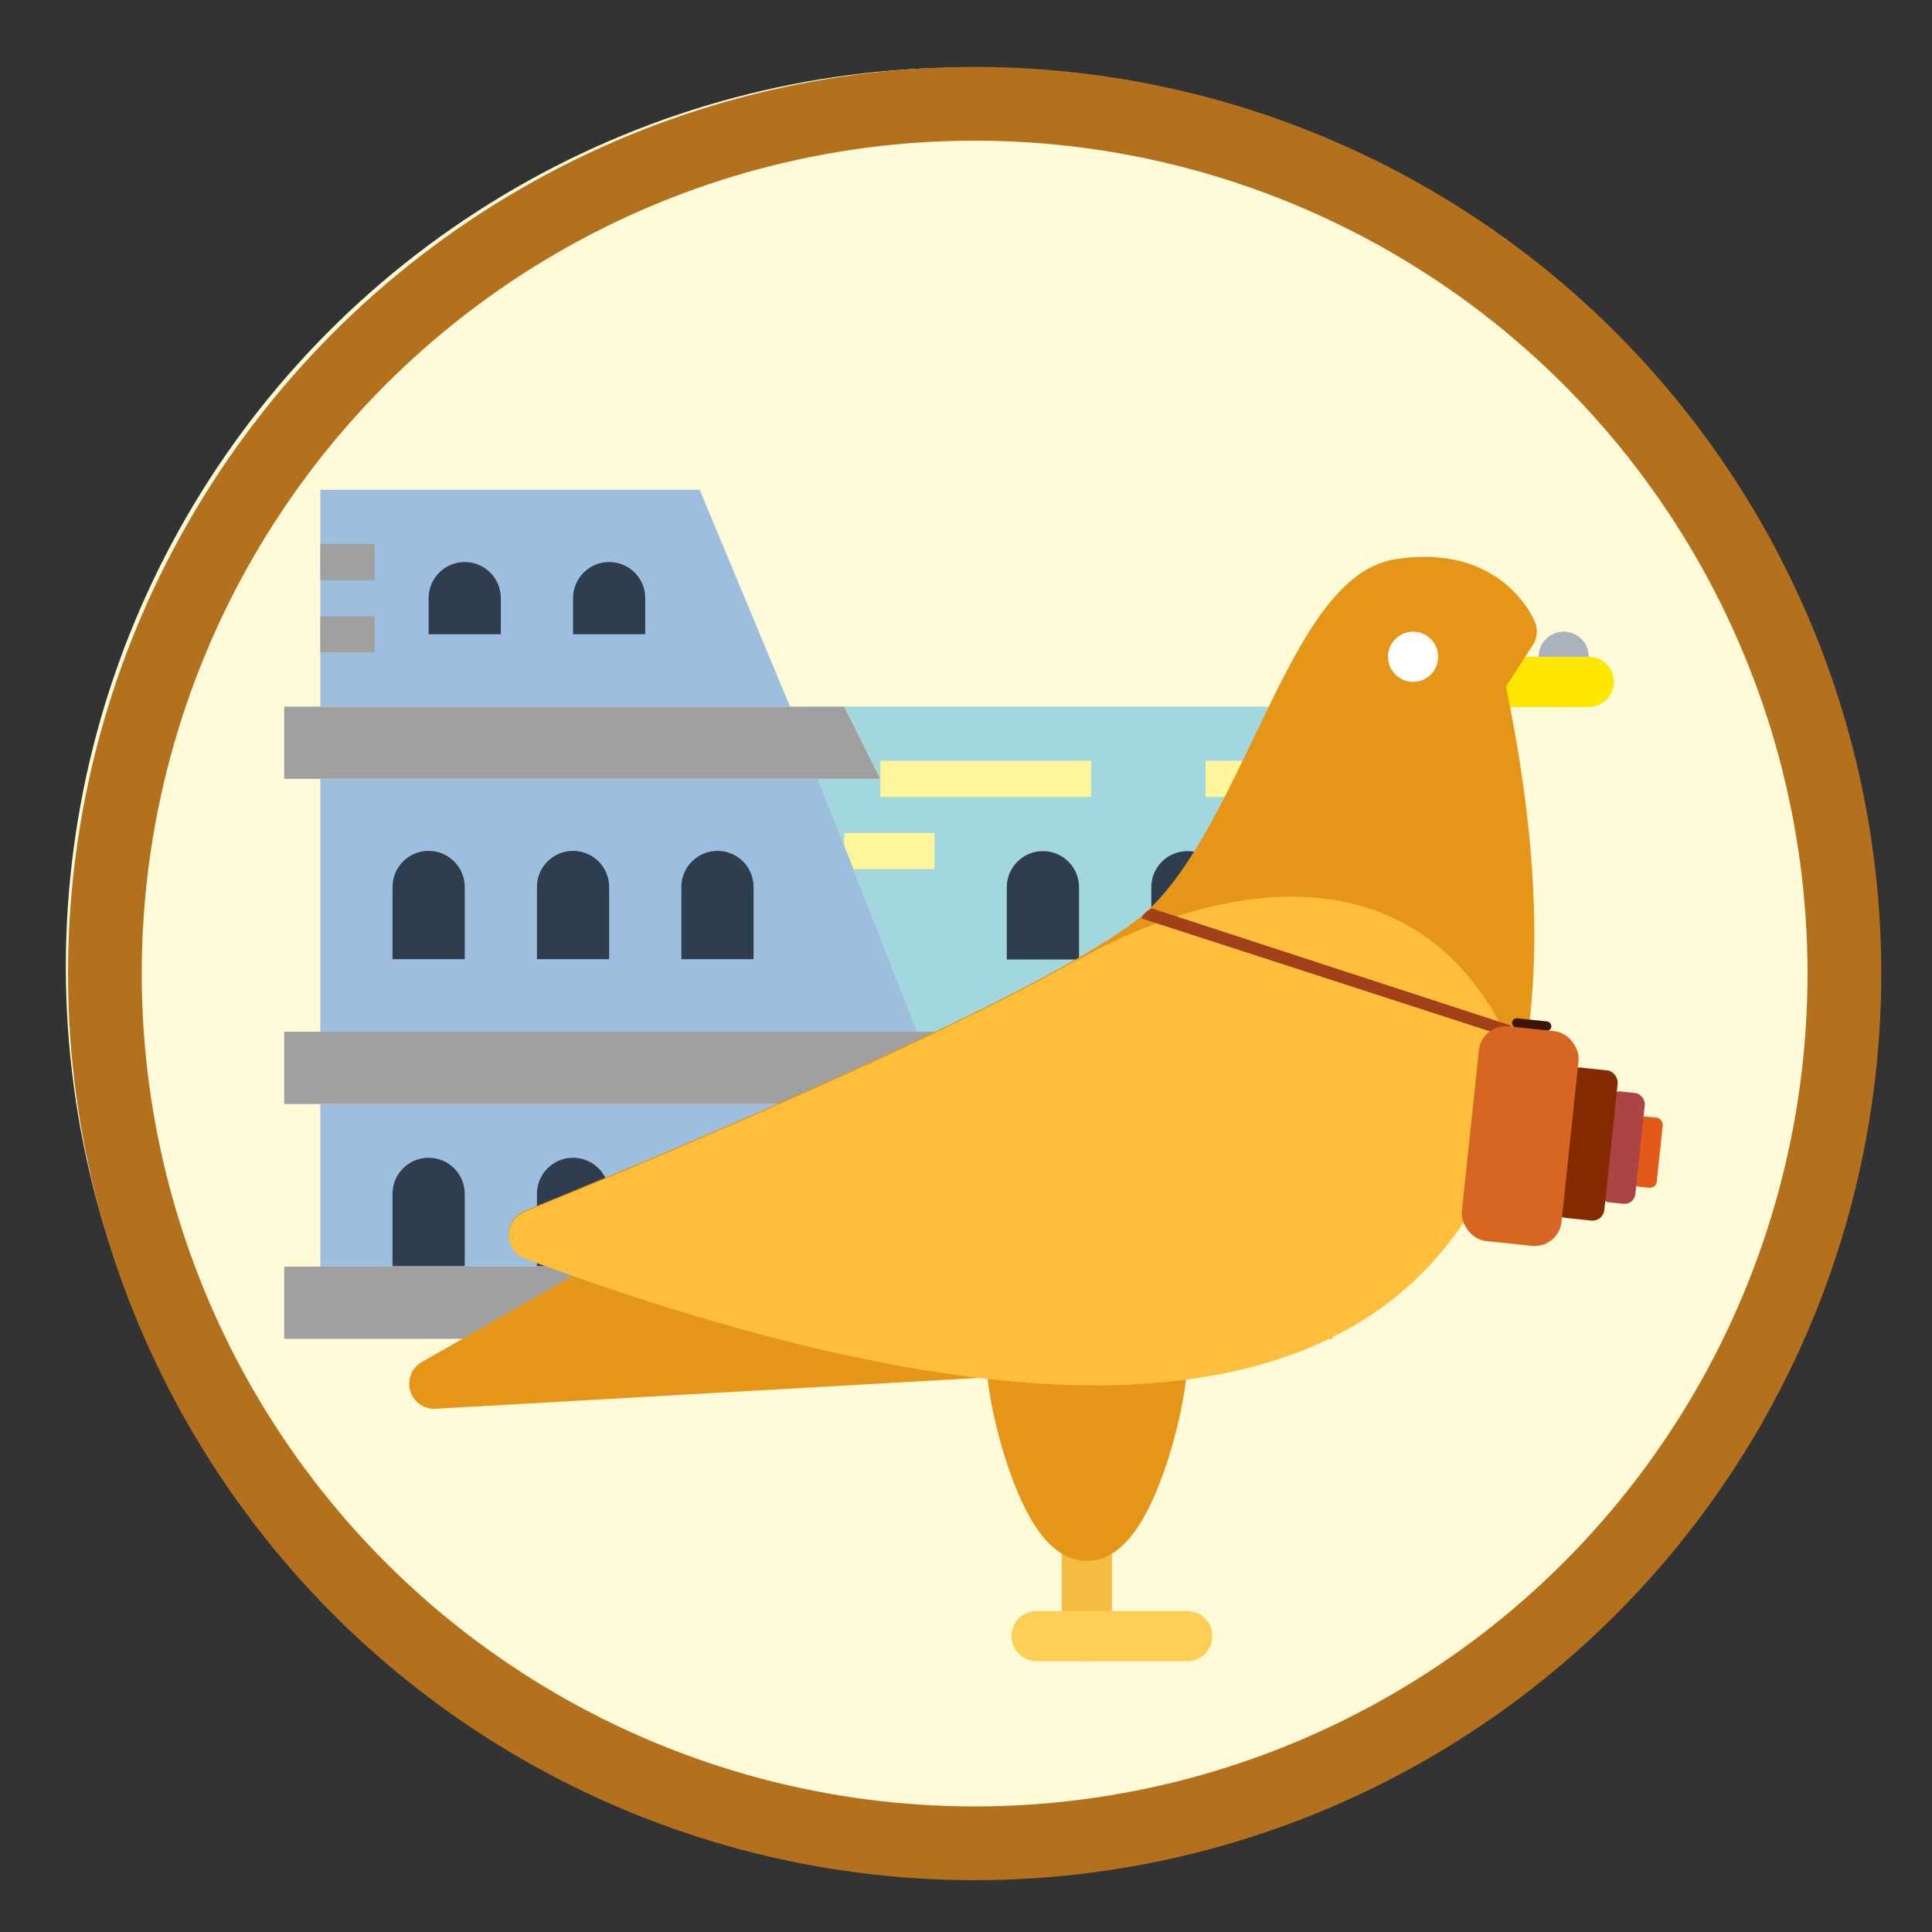 <?xml version="1.0" encoding="UTF-8" standalone="no"?>
<!-- Created with Inkscape (http://www.inkscape.org/) -->

<svg
   xmlns:dc="http://purl.org/dc/elements/1.1/"
   xmlns:cc="http://creativecommons.org/ns#"
   xmlns:rdf="http://www.w3.org/1999/02/22-rdf-syntax-ns#"
   xmlns:svg="http://www.w3.org/2000/svg"
   xmlns="http://www.w3.org/2000/svg"
   xmlns:sodipodi="http://sodipodi.sourceforge.net/DTD/sodipodi-0.dtd"
   xmlns:inkscape="http://www.inkscape.org/namespaces/inkscape"
   width="250px"
   height="250px"
   viewBox="0 0 250 250"
   version="1.1"
   id="SVGRoot"
   inkscape:version="0.92.1 r15371"
   sodipodi:docname="paul.svg">
  <rect x="0" y="0" width="250" height="250" fill="#333333" stroke="none"/>
  <sodipodi:namedview
     id="base"
     pagecolor="#ffffff"
     bordercolor="#666666"
     borderopacity="1.0"
     inkscape:pageopacity="0.0"
     inkscape:pageshadow="2"
     inkscape:zoom="1.024"
     inkscape:cx="124.02344"
     inkscape:cy="125"
     inkscape:document-units="px"
     inkscape:current-layer="layer1"
     showgrid="false"
     inkscape:window-width="1920"
     inkscape:window-height="1016"
     inkscape:window-x="0"
     inkscape:window-y="27"
     inkscape:window-maximized="1"
     inkscape:grid-bbox="true"
     inkscape:snap-grids="true" />
  <defs
     id="defs5196" />
  <g
     id="layer1"
     inkscape:groupmode="layer"
     inkscape:label="Livello 1">
    <g
       id="g5894"
       transform="translate(2.93,0.977)">
      <circle
         r="116.365"
         cy="124.131"
         cx="121.954"
         id="path6508"
         style="fill:#fffad7;fill-opacity:1;stroke:none;stroke-width:9.269;stroke-miterlimit:4;stroke-dasharray:none;stroke-opacity:1" />
      <path
         id="path6345"
         d="M 164.748,162.919 H 127.347 l -8.016,-21.038 h 5.678 l -4.675,-9.35 H 115.771 L 102.915,99.805 h 8.07 l -4.675,-9.35 h 58.438 z m 0,0"
         style="fill:#a2d8dd;fill-opacity:1;stroke-width:0.292"
         inkscape:connector-curvature="0" />
      <path
         id="path6347"
         d="m 132.022,109.155 c 2.582,0 4.675,2.093 4.675,4.675 v 9.35 h -9.35 v -9.35 c 0,-2.582 2.093,-4.675 4.675,-4.675 z m 0,0"
         style="fill:#2f3e4f;stroke-width:0.292"
         inkscape:connector-curvature="0" />
      <path
         id="path6349"
         d="m 150.723,109.155 c 2.582,0 4.675,2.093 4.675,4.675 v 9.35 h -9.35 v -9.35 c 0,-2.582 2.093,-4.675 4.675,-4.675 z m 0,0"
         style="fill:#2f3e4f;stroke-width:0.292"
         inkscape:connector-curvature="0" />
      <path
         id="path6351"
         d="m 150.723,139.543 c 2.582,0 4.675,2.093 4.675,4.675 v 9.35 h -9.35 v -9.35 c 0,-2.582 2.093,-4.675 4.675,-4.675 z m 0,0"
         style="fill:#2f3e4f;stroke-width:0.292"
         inkscape:connector-curvature="0" />
      <path
         id="path6353"
         d="m 153.06,97.468 h 11.688 v 4.675 h -11.688 z m 0,0"
         style="fill:#fef59c;stroke-width:0.292"
         inkscape:connector-curvature="0" />
      <path
         id="path6357"
         d="m 106.309,106.818 h 11.688 v 4.675 h -11.688 z m 0,0"
         style="fill:#fef59c;stroke-width:0.292"
         inkscape:connector-curvature="0" />
      <path
         style="fill:#fef59c;fill-opacity:1;stroke-width:0.377"
         inkscape:connector-curvature="0"
         id="path6359"
         d="m 110.984,97.468 h 27.278 v 4.675 H 110.984 Z m 0,0" />
      <path
         style="fill:#fef59c;stroke-width:0.347"
         inkscape:connector-curvature="0"
         id="path6363"
         d="m 125.01,139.543 h 9.885 v 4.675 h -9.885 z m 0,0" />
      <path
         id="path6369"
         d="M 115.771,132.531 102.915,99.805 H 38.521 v 32.725 z m 0,0"
         style="fill:#9dbedf;fill-opacity:1;stroke-width:0.292"
         inkscape:connector-curvature="0" />
      <path
         id="path6371"
         d="m 38.521,141.881 v 21.038 H 127.347 l -8.016,-21.038 z m 0,0"
         style="fill:#9dbedf;fill-opacity:1;stroke-width:0.292"
         inkscape:connector-curvature="0" />
      <path
         id="path6373"
         d="M 99.297,90.455 87.609,62.405 H 38.521 v 28.05 z m 0,0"
         style="fill:#9dbedf;fill-opacity:1;stroke-width:0.292"
         inkscape:connector-curvature="0" />
      <path
         id="path6375"
         d="M 33.846,162.919 H 169.423 v 9.35 H 33.846 Z m 0,0"
         style="fill:#a0a0a0;fill-opacity:1;stroke-width:0.292"
         inkscape:connector-curvature="0" />
      <g
         id="g6395"
         style="fill:#2f3e4f"
         transform="matrix(0.292,0,0,0.292,33.846,62.405)">
        <path
           id="path6377"
           d="m 64,296 c 8.836,0 16,7.164 16,16 v 32 H 48 v -32 c 0,-8.836 7.164,-16 16,-16 z m 0,0"
           inkscape:connector-curvature="0" />
        <path
           id="path6379"
           d="m 128,296 c 8.836,0 16,7.164 16,16 v 32 h -32 v -32 c 0,-8.836 7.164,-16 16,-16 z m 0,0"
           inkscape:connector-curvature="0" />
        <path
           id="path6381"
           d="m 192,296 c 8.836,0 16,7.164 16,16 v 32 h -32 v -32 c 0,-8.836 7.164,-16 16,-16 z m 0,0"
           inkscape:connector-curvature="0" />
        <path
           id="path6383"
           d="m 256,296 c 8.836,0 16,7.164 16,16 v 32 h -32 v -32 c 0,-8.836 7.164,-16 16,-16 z m 0,0"
           inkscape:connector-curvature="0" />
        <path
           id="path6385"
           d="m 64,160 c 8.836,0 16,7.164 16,16 v 32 H 48 v -32 c 0,-8.836 7.164,-16 16,-16 z m 0,0"
           inkscape:connector-curvature="0" />
        <path
           id="path6387"
           d="m 128,160 c 8.836,0 16,7.164 16,16 v 32 h -32 v -32 c 0,-8.836 7.164,-16 16,-16 z m 0,0"
           inkscape:connector-curvature="0" />
        <path
           id="path6389"
           d="m 80,32 c 8.836,0 16,7.164 16,16 V 64 H 64 V 48 c 0,-8.836 7.164,-16 16,-16 z m 0,0"
           inkscape:connector-curvature="0" />
        <path
           id="path6391"
           d="m 144,32 c 8.836,0 16,7.164 16,16 V 64 H 128 V 48 c 0,-8.836 7.164,-16 16,-16 z m 0,0"
           inkscape:connector-curvature="0" />
        <path
           id="path6393"
           d="m 192,160 c 8.836,0 16,7.164 16,16 v 32 h -32 v -32 c 0,-8.836 7.164,-16 16,-16 z m 0,0"
           inkscape:connector-curvature="0" />
      </g>
      <path
         id="path6397"
         d="M 110.984,99.805 H 33.846 v -9.35 h 72.463 z m 0,0"
         style="fill:#a0a0a0;fill-opacity:1;stroke-width:0.292"
         inkscape:connector-curvature="0" />
      <path
         id="path6399"
         d="M 38.521,78.767 H 45.534 v 4.675 h -7.013 z m 0,0"
         style="fill:#a0a0a0;fill-opacity:1;stroke-width:0.292"
         inkscape:connector-curvature="0" />
      <path
         id="path6401"
         d="M 38.521,69.417 H 45.534 v 4.675 h -7.013 z m 0,0"
         style="fill:#a0a0a0;fill-opacity:1;stroke-width:0.292"
         inkscape:connector-curvature="0" />
      <path
         id="path6405"
         d="M 125.01,141.881 H 33.846 v -9.35 h 86.489 z m 0,0"
         style="fill:#a0a0a0;fill-opacity:1;stroke-width:0.292"
         inkscape:connector-curvature="0" />
      <circle
         r="112.547"
         cy="125"
         cx="123.187"
         id="path5552"
         style="fill:#000000;fill-opacity:0;stroke:#b3711d;stroke-width:9.542;stroke-miterlimit:4;stroke-dasharray:none;stroke-opacity:1" />
      <path
         id="path2"
         d="m 199.411,90.503 c -1.794,0 -3.249,-1.455 -3.249,-3.244 V 84.01 c 0,-1.793 1.455,-3.249 3.249,-3.249 1.794,0 3.244,1.456 3.244,3.249 v 3.249 c 0,1.789 -1.451,3.244 -3.244,3.244 z"
         style="fill:#aab2bc;stroke-width:0.304"
         inkscape:connector-curvature="0" />
      <path
         id="path4"
         d="m 137.706,213.978 c -1.794,0 -3.249,-1.455 -3.249,-3.244 V 197.747 c 0,-1.798 1.456,-3.254 3.249,-3.254 1.794,0 3.249,1.455 3.249,3.254 v 12.987 c 0,1.789 -1.456,3.244 -3.249,3.244 z"
         style="fill:#f6bb42;stroke-width:0.304"
         inkscape:connector-curvature="0" />
      <path
         id="path6"
         d="m 150.697,213.978 h -19.485 c -1.794,0 -3.249,-1.455 -3.249,-3.244 0,-1.798 1.456,-3.244 3.249,-3.244 h 19.485 c 1.794,0 3.244,1.446 3.244,3.244 0,1.789 -1.451,3.244 -3.244,3.244 z"
         style="fill:#ffce54;stroke-width:0.304"
         inkscape:connector-curvature="0" />
      <path
         id="path8"
         d="m 202.655,90.503 h -13.948 c -1.794,0 -3.244,-1.455 -3.244,-3.244 0,-1.798 1.451,-3.249 3.244,-3.249 h 13.948 c 1.794,0 3.249,1.451 3.249,3.249 0,1.789 -1.456,3.244 -3.249,3.244 z"
         style="fill:#ffe700;fill-opacity:1;stroke-width:0.304"
         inkscape:connector-curvature="0" />
      <path
         id="path10"
         d="m 137.706,162.106 c -7.162,0 -12.989,5.832 -12.989,12.997 0,3.368 1.277,9.438 3.04,14.414 2.728,7.726 5.982,11.475 9.95,11.475 3.968,0 7.221,-3.749 9.952,-11.475 1.76,-4.976 3.039,-11.046 3.039,-14.414 0,-7.165 -5.827,-12.997 -12.991,-12.997 z"
         style="fill:#e59518;fill-opacity:1;stroke-width:0.304"
         inkscape:connector-curvature="0" />
      <g
         id="g16"
         transform="matrix(0.304,0,0,0.304,50.022,64.593)">
        <path
           id="path12"
           d="m 478.259,58.9 c 1.891,-2.906 2.234,-6.531 0.953,-9.75 -0.453,-1.141 -11.5,-27.812 -47.154,-27.812 -3.938,0 -8.077,0.344 -12.312,1.016 -25.734,4.094 -41.608,37.14 -59.982,75.419 -13.953,29.046 -28.375,59.091 -46.857,75.45 -11.89,10.53 -47.045,32.42 -147.064,76.95 -60.404,26.882 -116.245,49.35 -116.8,49.6 -4.086,1.625 -6.75,5.625 -6.688,10.031 0.062,4.406 2.828,8.312 6.969,9.843 96.418,35.686 177.891,53.779 242.162,53.779 h 0.016 c 67.263,0 117.292,-19.656 148.681,-58.466 40.187,-49.663 49.154,-129.863 26.655,-238.421 z"
           style="fill:#e59518;fill-opacity:1"
           inkscape:connector-curvature="0" />
        <path
           id="path14"
           d="M 247.777,349.583 98.447,314.336 c -2.625,-0.594 -5.382,-0.219 -7.726,1.125 l -85.332,48.59 c -4.305,2.438 -6.352,7.531 -4.953,12.28 1.352,4.562 5.531,7.656 10.226,7.656 0.203,0 0.406,0 0.609,-0.031 l 234.663,-13.343 c 5.289,-0.312 9.554,-4.438 10.015,-9.719 0.461,-5.281 -3.016,-10.093 -8.172,-11.311 z"
           style="fill:#e59518;fill-opacity:1"
           inkscape:connector-curvature="0" />
      </g>
      <path
         id="path18"
         d="m 193.793,137.219 c -6.903,-18.32 -19.89,-22.169 -29.571,-22.169 -12.683,0 -24.523,6.384 -27.525,8.13 -0.233,0.067 -0.462,0.167 -0.68,0.29 -22.675,12.892 -70.582,32.195 -71.063,32.394 -1.244,0.495 -2.055,1.713 -2.036,3.054 0.019,1.342 0.861,2.531 2.122,2.997 29.359,10.865 54.165,16.374 73.727,16.374 0.005,0 0,0 0,0 15.422,0 27.943,-3.416 37.215,-10.152 9.062,-6.593 15.099,-16.374 17.944,-29.069 0.138,-0.614 0.09,-1.261 -0.133,-1.85 z"
         style="fill:#ffbe3b;fill-opacity:1;stroke-width:0.304"
         inkscape:connector-curvature="0" />
      <path
         id="path20"
         d="m 183.17,84.01 c 0,1.794 -1.451,3.249 -3.244,3.249 -1.793,0 -3.249,-1.456 -3.249,-3.249 0,-1.793 1.456,-3.249 3.249,-3.249 1.794,0 3.244,1.456 3.244,3.249 z"
         style="fill:#ffffff;fill-opacity:1;stroke-width:0.304"
         inkscape:connector-curvature="0" />
      <path
         sodipodi:nodetypes="ccccc"
         inkscape:connector-curvature="0"
         id="path5508"
         d="m 146.135,116.576 c 0,0 -0.999,0.376 -1.371,1.283 l 45.748,14.829 2.163,-0.927 z"
         style="fill:#a24019;fill-opacity:1;stroke:none;stroke-width:0.304px;stroke-linecap:butt;stroke-linejoin:miter;stroke-opacity:1" />
      <g
         transform="matrix(0.303,0.032,-0.032,0.303,81.986,-51.495)"
         id="g5499">
        <rect
           ry="2.898"
           y="592.319"
           x="482.145"
           height="29.943"
           width="10.546"
           id="rect5454"
           style="fill:#e55918;fill-opacity:1;stroke-width:0.332" />
        <rect
           ry="4.636"
           y="582.853"
           x="468.704"
           height="47.33"
           width="15.509"
           id="rect5452"
           style="fill:#ac4444;fill-opacity:1;stroke-width:0.332" />
        <rect
           ry="2.013"
           y="556.558"
           x="424.469"
           height="4.027"
           width="16.786"
           id="rect4903"
           style="fill:#3d1400;fill-opacity:1;stroke-width:0.194" />
        <rect
           ry="5.023"
           y="574.547"
           x="450.507"
           height="64.137"
           width="21.299"
           id="rect5448"
           style="fill:#832a00;fill-opacity:1;stroke-width:0.332" />
        <rect
           ry="11.458"
           y="560.348"
           x="411.705"
           height="91.662"
           width="42.564"
           id="rect4899"
           style="fill:#d76622;fill-opacity:1;stroke-width:0.332" />
      </g>
    </g>
  </g>
</svg>
